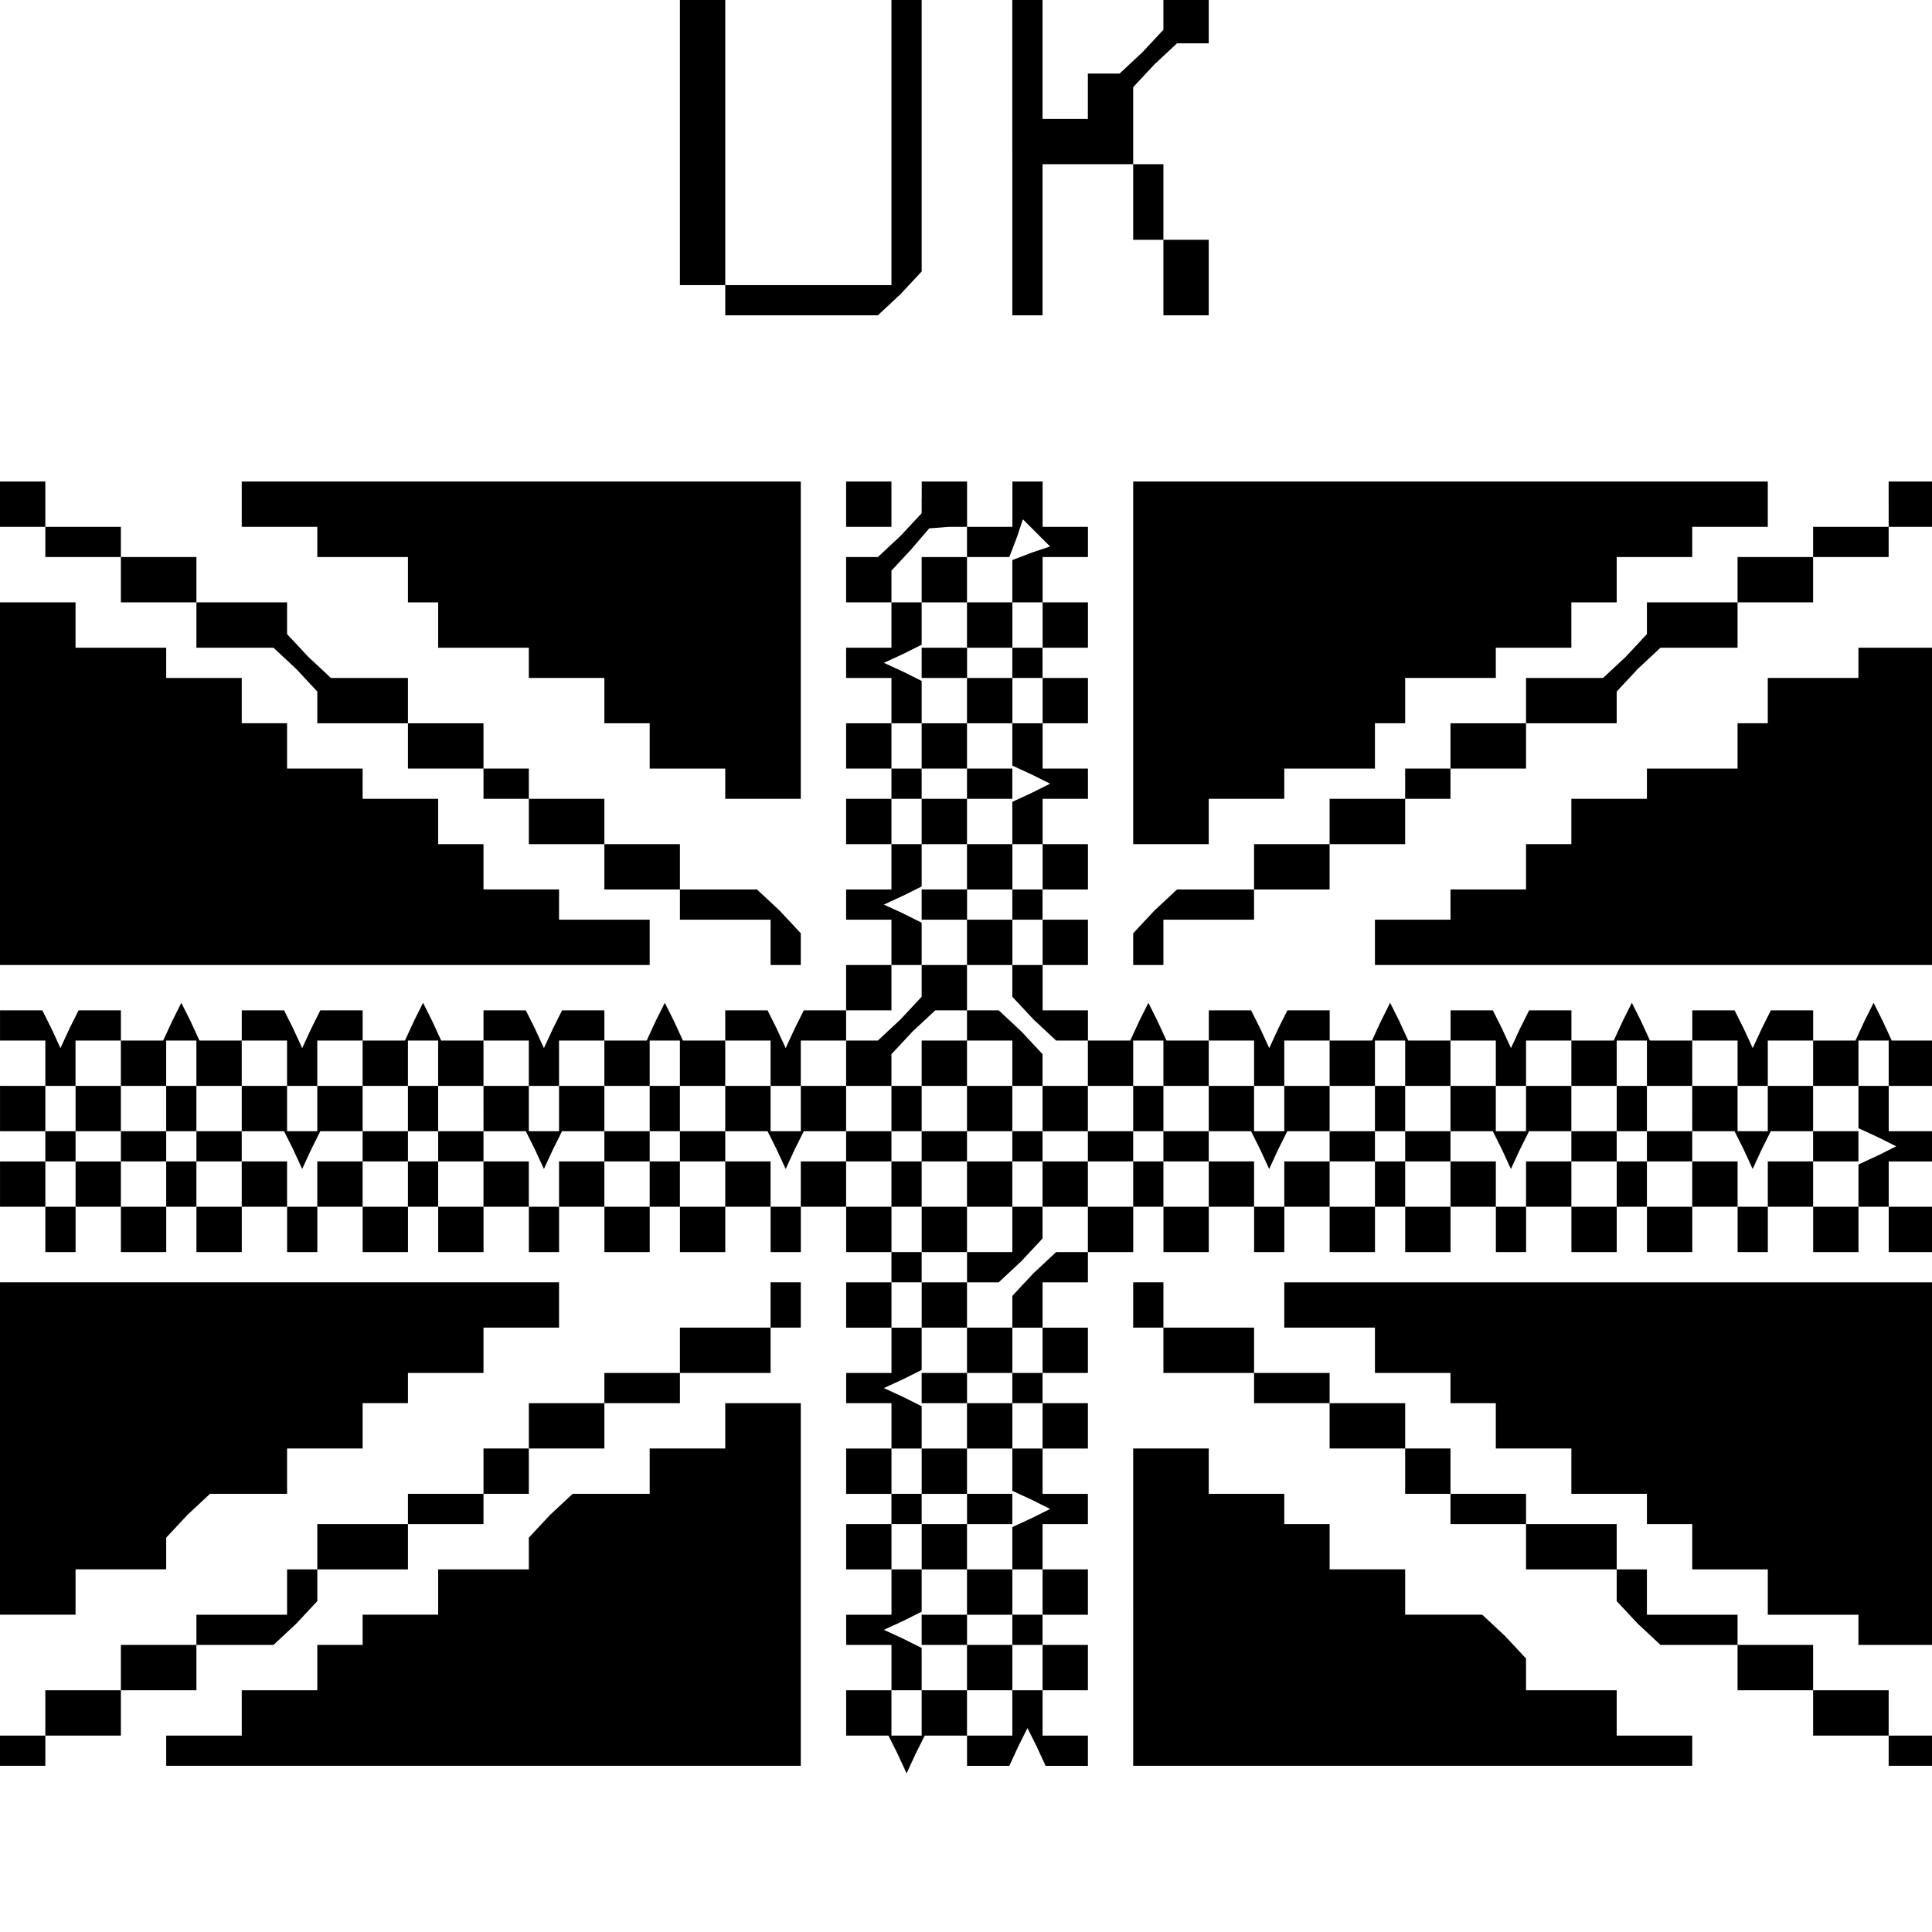 <?xml version="1.0" standalone="no"?>
<!DOCTYPE svg PUBLIC "-//W3C//DTD SVG 20010904//EN"
 "http://www.w3.org/TR/2001/REC-SVG-20010904/DTD/svg10.dtd">
<svg version="1.0" xmlns="http://www.w3.org/2000/svg"
 width="468pt" height="468pt" viewBox="0 0 468 468"
 preserveAspectRatio="xMidYMid meet">
<g transform="translate(0,468) scale(0.366,-0.366)"
fill="#000000" stroke="none">
<path d="M450 1185 l0 -95 15 0 15 0 0 -10 0 -10 51 0 50 0 15 14 14 15 0 90
0 91 -10 0 -10 0 0 -95 0 -95 -55 0 -55 0 0 95 0 95 -15 0 -15 0 0 -95z"/>
<path d="M670 1175 l0 -105 10 0 10 0 0 50 0 50 30 0 30 0 0 -25 0 -25 10 0
10 0 0 -25 0 -25 15 0 15 0 0 25 0 25 -15 0 -15 0 0 25 0 25 -10 0 -10 0 0 26
0 25 14 15 15 14 10 0 11 0 0 15 0 15 -15 0 -15 0 0 -11 0 -10 -14 -15 -15
-14 -10 0 -11 0 0 -15 0 -15 -15 0 -15 0 0 40 0 40 -10 0 -10 0 0 -105z"/>
<path d="M0 945 l0 -15 15 0 15 0 0 -10 0 -10 25 0 25 0 0 -15 0 -15 25 0 25
0 0 -15 0 -15 26 0 25 0 15 -14 14 -15 0 -10 0 -11 30 0 30 0 0 -15 0 -15 25
0 25 0 0 -10 0 -10 15 0 15 0 0 -15 0 -15 25 0 25 0 0 -15 0 -15 25 0 25 0 0
-10 0 -10 30 0 30 0 0 -15 0 -15 10 0 10 0 0 11 0 10 -14 15 -15 14 -25 0 -26
0 0 15 0 15 -25 0 -25 0 0 15 0 15 -25 0 -25 0 0 10 0 10 -15 0 -15 0 0 15 0
15 -25 0 -25 0 0 15 0 15 -26 0 -25 0 -15 14 -14 15 0 10 0 11 -30 0 -30 0 0
15 0 15 -25 0 -25 0 0 10 0 10 -25 0 -25 0 0 15 0 15 -15 0 -15 0 0 -15z"/>
<path d="M160 945 l0 -15 25 0 25 0 0 -10 0 -10 30 0 30 0 0 -15 0 -15 10 0
10 0 0 -15 0 -15 30 0 30 0 0 -10 0 -10 25 0 25 0 0 -15 0 -15 15 0 15 0 0
-15 0 -15 25 0 25 0 0 -10 0 -10 25 0 25 0 0 105 0 105 -185 0 -185 0 0 -15z"/>
<path d="M560 945 l0 -15 15 0 15 0 0 15 0 15 -15 0 -15 0 0 -15z"/>
<path d="M610 949 l0 -10 -14 -15 -15 -14 -10 0 -11 0 0 -15 0 -15 15 0 15 0
0 -15 0 -15 -15 0 -15 0 0 -10 0 -10 15 0 15 0 0 -15 0 -15 -15 0 -15 0 0 -15
0 -15 15 0 15 0 0 15 0 15 10 0 10 0 0 -15 0 -15 15 0 15 0 0 -10 0 -10 -15 0
-15 0 0 -15 0 -15 -10 0 -10 0 0 15 0 15 -15 0 -15 0 0 -15 0 -15 15 0 15 0 0
-15 0 -15 -15 0 -15 0 0 -10 0 -10 15 0 15 0 0 -15 0 -15 -15 0 -15 0 0 -15 0
-15 -14 0 -14 0 -6 -12 -6 -13 -6 13 -6 12 -14 0 -14 0 0 -10 0 -10 -14 0 -14
0 -6 13 -6 12 -6 -12 -6 -13 -14 0 -14 0 0 10 0 10 -14 0 -14 0 -6 -12 -6 -13
-6 13 -6 12 -14 0 -14 0 0 -10 0 -10 -14 0 -14 0 -6 13 -6 12 -6 -12 -6 -13
-14 0 -14 0 0 10 0 10 -14 0 -14 0 -6 -12 -6 -13 -6 13 -6 12 -14 0 -14 0 0
-10 0 -10 -14 0 -14 0 -6 13 -6 12 -6 -12 -6 -13 -14 0 -14 0 0 10 0 10 -14 0
-14 0 -6 -12 -6 -13 -6 13 -6 12 -14 0 -14 0 0 -10 0 -10 15 0 15 0 0 -15 0
-15 -15 0 -15 0 0 -15 0 -15 15 0 15 0 0 15 0 15 10 0 10 0 0 -15 0 -15 15 0
15 0 0 -10 0 -10 -15 0 -15 0 0 -15 0 -15 -10 0 -10 0 0 15 0 15 -15 0 -15 0
0 -15 0 -15 15 0 15 0 0 -15 0 -15 10 0 10 0 0 15 0 15 15 0 15 0 0 -15 0 -15
15 0 15 0 0 15 0 15 10 0 10 0 0 -15 0 -15 15 0 15 0 0 15 0 15 15 0 15 0 0
-15 0 -15 10 0 10 0 0 15 0 15 15 0 15 0 0 -15 0 -15 15 0 15 0 0 15 0 15 10
0 10 0 0 -15 0 -15 15 0 15 0 0 15 0 15 15 0 15 0 0 -15 0 -15 10 0 10 0 0 15
0 15 15 0 15 0 0 -15 0 -15 15 0 15 0 0 15 0 15 10 0 10 0 0 -15 0 -15 15 0
15 0 0 15 0 15 15 0 15 0 0 -15 0 -15 10 0 10 0 0 15 0 15 15 0 15 0 0 -15 0
-15 15 0 15 0 0 15 0 15 10 0 10 0 0 -15 0 -15 15 0 15 0 0 -10 0 -10 -15 0
-15 0 0 -15 0 -15 -10 0 -10 0 0 15 0 15 -15 0 -15 0 0 -15 0 -15 15 0 15 0 0
-15 0 -15 -15 0 -15 0 0 -10 0 -10 15 0 15 0 0 -15 0 -15 -15 0 -15 0 0 -15 0
-15 15 0 15 0 0 15 0 15 10 0 10 0 0 -15 0 -15 15 0 15 0 0 -10 0 -10 -15 0
-15 0 0 -15 0 -15 -10 0 -10 0 0 15 0 15 -15 0 -15 0 0 -15 0 -15 15 0 15 0 0
-15 0 -15 -15 0 -15 0 0 -10 0 -10 15 0 15 0 0 -15 0 -15 -15 0 -15 0 0 -15 0
-15 14 0 14 0 6 -12 6 -13 6 13 6 12 14 0 14 0 0 -10 0 -10 14 0 14 0 6 13 6
12 6 -12 6 -13 14 0 14 0 0 10 0 10 -15 0 -15 0 0 15 0 15 15 0 15 0 0 15 0
15 -15 0 -15 0 0 -15 0 -15 -10 0 -10 0 0 15 0 15 -15 0 -15 0 0 10 0 10 15 0
15 0 0 15 0 15 10 0 10 0 0 -15 0 -15 15 0 15 0 0 15 0 15 -15 0 -15 0 0 15 0
15 15 0 15 0 0 10 0 10 -15 0 -15 0 0 15 0 15 15 0 15 0 0 15 0 15 -15 0 -15
0 0 -15 0 -15 -10 0 -10 0 0 15 0 15 -15 0 -15 0 0 10 0 10 15 0 15 0 0 15 0
15 10 0 10 0 0 -15 0 -15 15 0 15 0 0 15 0 15 -15 0 -15 0 0 15 0 15 15 0 15
0 0 10 0 10 15 0 15 0 0 15 0 15 10 0 10 0 0 -15 0 -15 15 0 15 0 0 15 0 15
15 0 15 0 0 -15 0 -15 10 0 10 0 0 15 0 15 15 0 15 0 0 -15 0 -15 15 0 15 0 0
15 0 15 10 0 10 0 0 -15 0 -15 15 0 15 0 0 15 0 15 15 0 15 0 0 -15 0 -15 10
0 10 0 0 15 0 15 15 0 15 0 0 -15 0 -15 15 0 15 0 0 15 0 15 10 0 10 0 0 -15
0 -15 15 0 15 0 0 15 0 15 15 0 15 0 0 -15 0 -15 10 0 10 0 0 15 0 15 15 0 15
0 0 -15 0 -15 15 0 15 0 0 15 0 15 10 0 10 0 0 -15 0 -15 15 0 15 0 0 15 0 15
-15 0 -15 0 0 15 0 15 15 0 15 0 0 10 0 10 -15 0 -15 0 0 15 0 15 15 0 15 0 0
15 0 15 -14 0 -14 0 -6 13 -6 12 -6 -12 -6 -13 -14 0 -14 0 0 10 0 10 -14 0
-14 0 -6 -12 -6 -13 -6 13 -6 12 -14 0 -14 0 0 -10 0 -10 -14 0 -14 0 -6 13
-6 12 -6 -12 -6 -13 -14 0 -14 0 0 10 0 10 -14 0 -14 0 -6 -12 -6 -13 -6 13
-6 12 -14 0 -14 0 0 -10 0 -10 -14 0 -14 0 -6 13 -6 12 -6 -12 -6 -13 -14 0
-14 0 0 10 0 10 -14 0 -14 0 -6 -12 -6 -13 -6 13 -6 12 -14 0 -14 0 0 -10 0
-10 -14 0 -14 0 -6 13 -6 12 -6 -12 -6 -13 -14 0 -14 0 0 10 0 10 -15 0 -15 0
0 15 0 15 15 0 15 0 0 15 0 15 -15 0 -15 0 0 -15 0 -15 -10 0 -10 0 0 15 0 15
-15 0 -15 0 0 10 0 10 15 0 15 0 0 15 0 15 10 0 10 0 0 -15 0 -15 15 0 15 0 0
15 0 15 -15 0 -15 0 0 15 0 15 15 0 15 0 0 10 0 10 -15 0 -15 0 0 15 0 15 15
0 15 0 0 15 0 15 -15 0 -15 0 0 -15 0 -15 -10 0 -10 0 0 15 0 15 -15 0 -15 0
0 10 0 10 15 0 15 0 0 15 0 15 10 0 10 0 0 -15 0 -15 15 0 15 0 0 15 0 15 -15
0 -15 0 0 15 0 15 15 0 15 0 0 10 0 10 -15 0 -15 0 0 15 0 15 -10 0 -10 0 0
-15 0 -15 -15 0 -15 0 0 15 0 15 -15 0 -15 0 0 -11z m30 -29 l0 -10 14 0 14 0
5 13 4 12 9 -9 9 -9 -12 -4 -13 -5 0 -14 0 -14 -15 0 -15 0 0 -15 0 -15 -15 0
-15 0 0 -10 0 -10 15 0 15 0 0 -15 0 -15 15 0 15 0 0 -14 0 -14 13 -6 12 -6
-12 -6 -13 -6 0 -14 0 -14 -15 0 -15 0 0 -15 0 -15 -15 0 -15 0 0 -10 0 -10
15 0 15 0 0 -15 0 -15 15 0 15 0 0 -11 0 -10 14 -15 15 -14 10 0 11 0 0 -15 0
-15 15 0 15 0 0 15 0 15 10 0 10 0 0 -15 0 -15 15 0 15 0 0 15 0 15 15 0 15 0
0 -15 0 -15 10 0 10 0 0 15 0 15 15 0 15 0 0 -15 0 -15 15 0 15 0 0 15 0 15
10 0 10 0 0 -15 0 -15 15 0 15 0 0 15 0 15 15 0 15 0 0 -15 0 -15 10 0 10 0 0
15 0 15 15 0 15 0 0 -15 0 -15 15 0 15 0 0 15 0 15 10 0 10 0 0 -15 0 -15 15
0 15 0 0 15 0 15 15 0 15 0 0 -15 0 -15 10 0 10 0 0 15 0 15 15 0 15 0 0 -15
0 -15 15 0 15 0 0 15 0 15 10 0 10 0 0 -15 0 -15 -10 0 -10 0 0 -14 0 -14 13
-6 12 -6 -12 -6 -13 -6 0 -14 0 -14 -15 0 -15 0 0 15 0 15 -15 0 -15 0 0 -15
0 -15 -10 0 -10 0 0 15 0 15 -15 0 -15 0 0 -15 0 -15 -15 0 -15 0 0 15 0 15
15 0 15 0 0 10 0 10 -15 0 -15 0 0 15 0 15 -10 0 -10 0 0 -15 0 -15 -15 0 -15
0 0 -10 0 -10 15 0 15 0 0 -15 0 -15 -15 0 -15 0 0 15 0 15 -15 0 -15 0 0 -15
0 -15 -10 0 -10 0 0 15 0 15 -15 0 -15 0 0 -15 0 -15 -15 0 -15 0 0 15 0 15
15 0 15 0 0 10 0 10 -15 0 -15 0 0 15 0 15 -10 0 -10 0 0 -15 0 -15 -15 0 -15
0 0 -10 0 -10 15 0 15 0 0 -15 0 -15 -15 0 -15 0 0 15 0 15 -15 0 -15 0 0 -15
0 -15 -10 0 -10 0 0 15 0 15 -15 0 -15 0 0 -15 0 -15 -15 0 -15 0 0 15 0 15
15 0 15 0 0 10 0 10 -15 0 -15 0 0 15 0 15 -10 0 -10 0 0 -15 0 -15 -15 0 -15
0 0 -10 0 -10 15 0 15 0 0 -15 0 -15 -15 0 -15 0 0 -15 0 -15 -11 0 -10 0 -15
-14 -14 -15 0 -10 0 -11 -15 0 -15 0 0 -15 0 -15 -15 0 -15 0 0 -10 0 -10 15
0 15 0 0 -15 0 -15 15 0 15 0 0 -14 0 -14 13 -6 12 -6 -12 -6 -13 -6 0 -14 0
-14 -15 0 -15 0 0 -15 0 -15 -15 0 -15 0 0 -10 0 -10 15 0 15 0 0 -15 0 -15
15 0 15 0 0 -15 0 -15 -15 0 -15 0 0 15 0 15 -15 0 -15 0 0 -15 0 -15 -10 0
-10 0 0 15 0 15 10 0 10 0 0 14 0 14 -12 6 -13 6 13 6 12 6 0 14 0 14 15 0 15
0 0 15 0 15 15 0 15 0 0 10 0 10 -15 0 -15 0 0 15 0 15 -15 0 -15 0 0 14 0 14
-12 6 -13 6 13 6 12 6 0 14 0 14 15 0 15 0 0 15 0 15 11 0 10 0 15 14 14 15 0
10 0 11 -10 0 -10 0 0 -15 0 -15 -15 0 -15 0 0 15 0 15 -15 0 -15 0 0 15 0 15
15 0 15 0 0 10 0 10 -15 0 -15 0 0 15 0 15 -10 0 -10 0 0 -15 0 -15 -15 0 -15
0 0 -10 0 -10 15 0 15 0 0 -15 0 -15 -15 0 -15 0 0 15 0 15 -15 0 -15 0 0 -15
0 -15 -10 0 -10 0 0 15 0 15 -15 0 -15 0 0 -15 0 -15 -15 0 -15 0 0 15 0 15
15 0 15 0 0 10 0 10 -15 0 -15 0 0 15 0 15 -10 0 -10 0 0 -15 0 -15 -15 0 -15
0 0 -10 0 -10 15 0 15 0 0 -15 0 -15 -15 0 -15 0 0 15 0 15 -15 0 -15 0 0 -15
0 -15 -10 0 -10 0 0 15 0 15 -15 0 -15 0 0 -15 0 -15 -15 0 -15 0 0 15 0 15
15 0 15 0 0 10 0 10 -15 0 -15 0 0 15 0 15 -10 0 -10 0 0 -15 0 -15 -15 0 -15
0 0 -10 0 -10 15 0 15 0 0 -15 0 -15 -15 0 -15 0 0 15 0 15 -15 0 -15 0 0 -15
0 -15 -10 0 -10 0 0 15 0 15 -15 0 -15 0 0 -15 0 -15 -15 0 -15 0 0 15 0 15
15 0 15 0 0 10 0 10 -15 0 -15 0 0 15 0 15 -10 0 -10 0 0 -15 0 -15 -15 0 -15
0 0 15 0 15 -15 0 -15 0 0 15 0 15 15 0 15 0 0 -15 0 -15 15 0 15 0 0 15 0 15
10 0 10 0 0 -15 0 -15 15 0 15 0 0 15 0 15 15 0 15 0 0 -15 0 -15 10 0 10 0 0
15 0 15 15 0 15 0 0 -15 0 -15 15 0 15 0 0 15 0 15 10 0 10 0 0 -15 0 -15 15
0 15 0 0 15 0 15 15 0 15 0 0 -15 0 -15 10 0 10 0 0 15 0 15 15 0 15 0 0 -15
0 -15 15 0 15 0 0 15 0 15 10 0 10 0 0 -15 0 -15 15 0 15 0 0 15 0 15 15 0 15
0 0 -15 0 -15 10 0 10 0 0 15 0 15 15 0 15 0 0 10 0 10 15 0 15 0 0 15 0 15
10 0 10 0 0 14 0 14 -12 6 -13 6 13 6 12 6 0 14 0 14 15 0 15 0 0 15 0 15 15
0 15 0 0 10 0 10 -15 0 -15 0 0 15 0 15 -15 0 -15 0 0 14 0 14 -12 6 -13 6 13
6 12 6 0 14 0 14 -10 0 -10 0 0 10 0 11 13 14 12 14 13 1 12 0 0 -10z m-510
-400 l0 -10 -10 0 -10 0 0 -15 0 -15 -15 0 -15 0 0 15 0 15 15 0 15 0 0 10 0
10 10 0 10 0 0 -10z m160 0 l0 -10 -10 0 -10 0 0 10 0 10 10 0 10 0 0 -10z
m160 0 l0 -10 -10 0 -10 0 0 10 0 10 10 0 10 0 0 -10z m160 0 l0 -10 -10 0
-10 0 0 10 0 10 10 0 10 0 0 -10z m160 0 l0 -10 -10 0 -10 0 0 10 0 10 10 0
10 0 0 -10z m160 0 l0 -10 -10 0 -10 0 0 10 0 10 10 0 10 0 0 -10z m160 0 l0
-10 -10 0 -10 0 0 10 0 10 10 0 10 0 0 -10z"/>
<path d="M610 895 l0 -15 15 0 15 0 0 15 0 15 -15 0 -15 0 0 -15z"/>
<path d="M610 629 l0 -10 -14 -15 -15 -14 -10 0 -11 0 0 -15 0 -15 -15 0 -15
0 0 -15 0 -15 -10 0 -10 0 0 15 0 15 -15 0 -15 0 0 -15 0 -15 14 0 14 0 6 -12
6 -13 6 13 6 12 14 0 14 0 0 15 0 15 15 0 15 0 0 11 0 10 14 15 15 14 10 0 11
0 0 -10 0 -10 -15 0 -15 0 0 -15 0 -15 15 0 15 0 0 -15 0 -15 15 0 15 0 0 15
0 15 10 0 10 0 0 -15 0 -15 15 0 15 0 0 15 0 15 -15 0 -15 0 0 11 0 10 -14 15
-15 14 -10 0 -11 0 0 15 0 15 -15 0 -15 0 0 -11z m60 -54 l0 -15 -15 0 -15 0
0 15 0 15 15 0 15 0 0 -15z"/>
<path d="M160 545 l0 -15 14 0 14 0 6 -12 6 -13 6 13 6 12 14 0 14 0 0 15 0
15 -15 0 -15 0 0 -15 0 -15 -10 0 -10 0 0 15 0 15 -15 0 -15 0 0 -15z"/>
<path d="M320 545 l0 -15 14 0 14 0 6 -12 6 -13 6 13 6 12 14 0 14 0 0 15 0
15 -15 0 -15 0 0 -15 0 -15 -10 0 -10 0 0 15 0 15 -15 0 -15 0 0 -15z"/>
<path d="M800 545 l0 -15 14 0 14 0 6 -12 6 -13 6 13 6 12 14 0 14 0 0 15 0
15 -15 0 -15 0 0 -15 0 -15 -10 0 -10 0 0 15 0 15 -15 0 -15 0 0 -15z"/>
<path d="M960 545 l0 -15 14 0 14 0 6 -12 6 -13 6 13 6 12 14 0 14 0 0 15 0
15 -15 0 -15 0 0 -15 0 -15 -10 0 -10 0 0 15 0 15 -15 0 -15 0 0 -15z"/>
<path d="M1120 545 l0 -15 14 0 14 0 6 -12 6 -13 6 13 6 12 14 0 14 0 0 -10 0
-10 15 0 15 0 0 10 0 10 -15 0 -15 0 0 15 0 15 -15 0 -15 0 0 -15 0 -15 -10 0
-10 0 0 15 0 15 -15 0 -15 0 0 -15z"/>
<path d="M670 520 l0 -10 -15 0 -15 0 0 -15 0 -15 15 0 15 0 0 15 0 15 10 0
10 0 0 -15 0 -15 15 0 15 0 0 15 0 15 -15 0 -15 0 0 10 0 10 -10 0 -10 0 0
-10z"/>
<path d="M750 840 l0 -120 25 0 25 0 0 15 0 15 25 0 25 0 0 10 0 10 30 0 30 0
0 15 0 15 10 0 10 0 0 15 0 15 30 0 30 0 0 10 0 10 25 0 25 0 0 15 0 15 15 0
15 0 0 15 0 15 25 0 25 0 0 10 0 10 25 0 25 0 0 15 0 15 -210 0 -210 0 0 -120z"/>
<path d="M1250 945 l0 -15 -25 0 -25 0 0 -10 0 -10 -25 0 -25 0 0 -15 0 -15
-30 0 -30 0 0 -11 0 -10 -14 -15 -15 -14 -25 0 -26 0 0 -15 0 -15 -25 0 -25 0
0 -15 0 -15 -15 0 -15 0 0 -10 0 -10 -25 0 -25 0 0 -15 0 -15 -25 0 -25 0 0
-15 0 -15 -26 0 -25 0 -15 -14 -14 -15 0 -10 0 -11 10 0 10 0 0 15 0 15 30 0
30 0 0 10 0 10 25 0 25 0 0 15 0 15 25 0 25 0 0 15 0 15 15 0 15 0 0 10 0 10
25 0 25 0 0 15 0 15 30 0 30 0 0 11 0 10 14 15 15 14 25 0 26 0 0 15 0 15 25
0 25 0 0 15 0 15 25 0 25 0 0 10 0 10 15 0 15 0 0 15 0 15 -15 0 -15 0 0 -15z"/>
<path d="M0 760 l0 -120 215 0 215 0 0 15 0 15 -30 0 -30 0 0 10 0 10 -25 0
-25 0 0 15 0 15 -15 0 -15 0 0 15 0 15 -25 0 -25 0 0 10 0 10 -25 0 -25 0 0
15 0 15 -15 0 -15 0 0 15 0 15 -25 0 -25 0 0 10 0 10 -30 0 -30 0 0 15 0 15
-25 0 -25 0 0 -120z"/>
<path d="M670 840 l0 -10 10 0 10 0 0 10 0 10 -10 0 -10 0 0 -10z"/>
<path d="M1230 840 l0 -10 -30 0 -30 0 0 -15 0 -15 -10 0 -10 0 0 -15 0 -15
-30 0 -30 0 0 -10 0 -10 -25 0 -25 0 0 -15 0 -15 -15 0 -15 0 0 -15 0 -15 -25
0 -25 0 0 -10 0 -10 -25 0 -25 0 0 -15 0 -15 185 0 185 0 0 105 0 105 -25 0
-25 0 0 -10z"/>
<path d="M590 760 l0 -10 10 0 10 0 0 10 0 10 -10 0 -10 0 0 -10z"/>
<path d="M670 680 l0 -10 10 0 10 0 0 10 0 10 -10 0 -10 0 0 -10z"/>
<path d="M30 520 l0 -10 10 0 10 0 0 10 0 10 -10 0 -10 0 0 -10z"/>
<path d="M590 440 l0 -10 10 0 10 0 0 10 0 10 -10 0 -10 0 0 -10z"/>
<path d="M0 320 l0 -110 25 0 25 0 0 15 0 15 30 0 30 0 0 11 0 10 14 15 15 14
25 0 26 0 0 15 0 15 25 0 25 0 0 15 0 15 15 0 15 0 0 10 0 10 25 0 25 0 0 15
0 15 25 0 25 0 0 15 0 15 -185 0 -185 0 0 -110z"/>
<path d="M510 415 l0 -15 -30 0 -30 0 0 -15 0 -15 -25 0 -25 0 0 -10 0 -10
-25 0 -25 0 0 -15 0 -15 -15 0 -15 0 0 -15 0 -15 -25 0 -25 0 0 -10 0 -10 -30
0 -30 0 0 -15 0 -15 -10 0 -10 0 0 -15 0 -15 -30 0 -30 0 0 -10 0 -10 -25 0
-25 0 0 -15 0 -15 -25 0 -25 0 0 -15 0 -15 -15 0 -15 0 0 -10 0 -10 15 0 15 0
0 10 0 10 25 0 25 0 0 15 0 15 25 0 25 0 0 15 0 15 26 0 25 0 15 14 14 15 0
10 0 11 30 0 30 0 0 15 0 15 25 0 25 0 0 10 0 10 15 0 15 0 0 15 0 15 25 0 25
0 0 15 0 15 25 0 25 0 0 10 0 10 30 0 30 0 0 15 0 15 10 0 10 0 0 15 0 15 -10
0 -10 0 0 -15z"/>
<path d="M750 415 l0 -15 10 0 10 0 0 -15 0 -15 30 0 30 0 0 -10 0 -10 25 0
25 0 0 -15 0 -15 25 0 25 0 0 -15 0 -15 15 0 15 0 0 -10 0 -10 25 0 25 0 0
-15 0 -15 30 0 30 0 0 -11 0 -10 14 -15 15 -14 25 0 26 0 0 -15 0 -15 25 0 25
0 0 -15 0 -15 25 0 25 0 0 -10 0 -10 15 0 15 0 0 10 0 10 -15 0 -15 0 0 15 0
15 -25 0 -25 0 0 15 0 15 -25 0 -25 0 0 10 0 10 -30 0 -30 0 0 15 0 15 -10 0
-10 0 0 15 0 15 -30 0 -30 0 0 10 0 10 -25 0 -25 0 0 15 0 15 -15 0 -15 0 0
15 0 15 -25 0 -25 0 0 10 0 10 -25 0 -25 0 0 15 0 15 -30 0 -30 0 0 15 0 15
-10 0 -10 0 0 -15z"/>
<path d="M850 415 l0 -15 30 0 30 0 0 -15 0 -15 25 0 25 0 0 -10 0 -10 15 0
15 0 0 -15 0 -15 25 0 25 0 0 -15 0 -15 25 0 25 0 0 -10 0 -10 15 0 15 0 0
-15 0 -15 25 0 25 0 0 -15 0 -15 30 0 30 0 0 -10 0 -10 25 0 25 0 0 120 0 120
-215 0 -215 0 0 -15z"/>
<path d="M670 360 l0 -10 10 0 10 0 0 10 0 10 -10 0 -10 0 0 -10z"/>
<path d="M480 335 l0 -15 -25 0 -25 0 0 -15 0 -15 -26 0 -25 0 -15 -14 -14
-15 0 -10 0 -11 -30 0 -30 0 0 -15 0 -15 -25 0 -25 0 0 -10 0 -10 -15 0 -15 0
0 -15 0 -15 -25 0 -25 0 0 -15 0 -15 -25 0 -25 0 0 -10 0 -10 210 0 210 0 0
120 0 120 -25 0 -25 0 0 -15z"/>
<path d="M750 215 l0 -105 185 0 185 0 0 10 0 10 -25 0 -25 0 0 15 0 15 -30 0
-30 0 0 11 0 10 -14 15 -15 14 -25 0 -26 0 0 15 0 15 -25 0 -25 0 0 15 0 15
-15 0 -15 0 0 10 0 10 -25 0 -25 0 0 15 0 15 -25 0 -25 0 0 -105z"/>
<path d="M590 280 l0 -10 10 0 10 0 0 10 0 10 -10 0 -10 0 0 -10z"/>
<path d="M670 200 l0 -10 10 0 10 0 0 10 0 10 -10 0 -10 0 0 -10z"/>
</g>
</svg>
